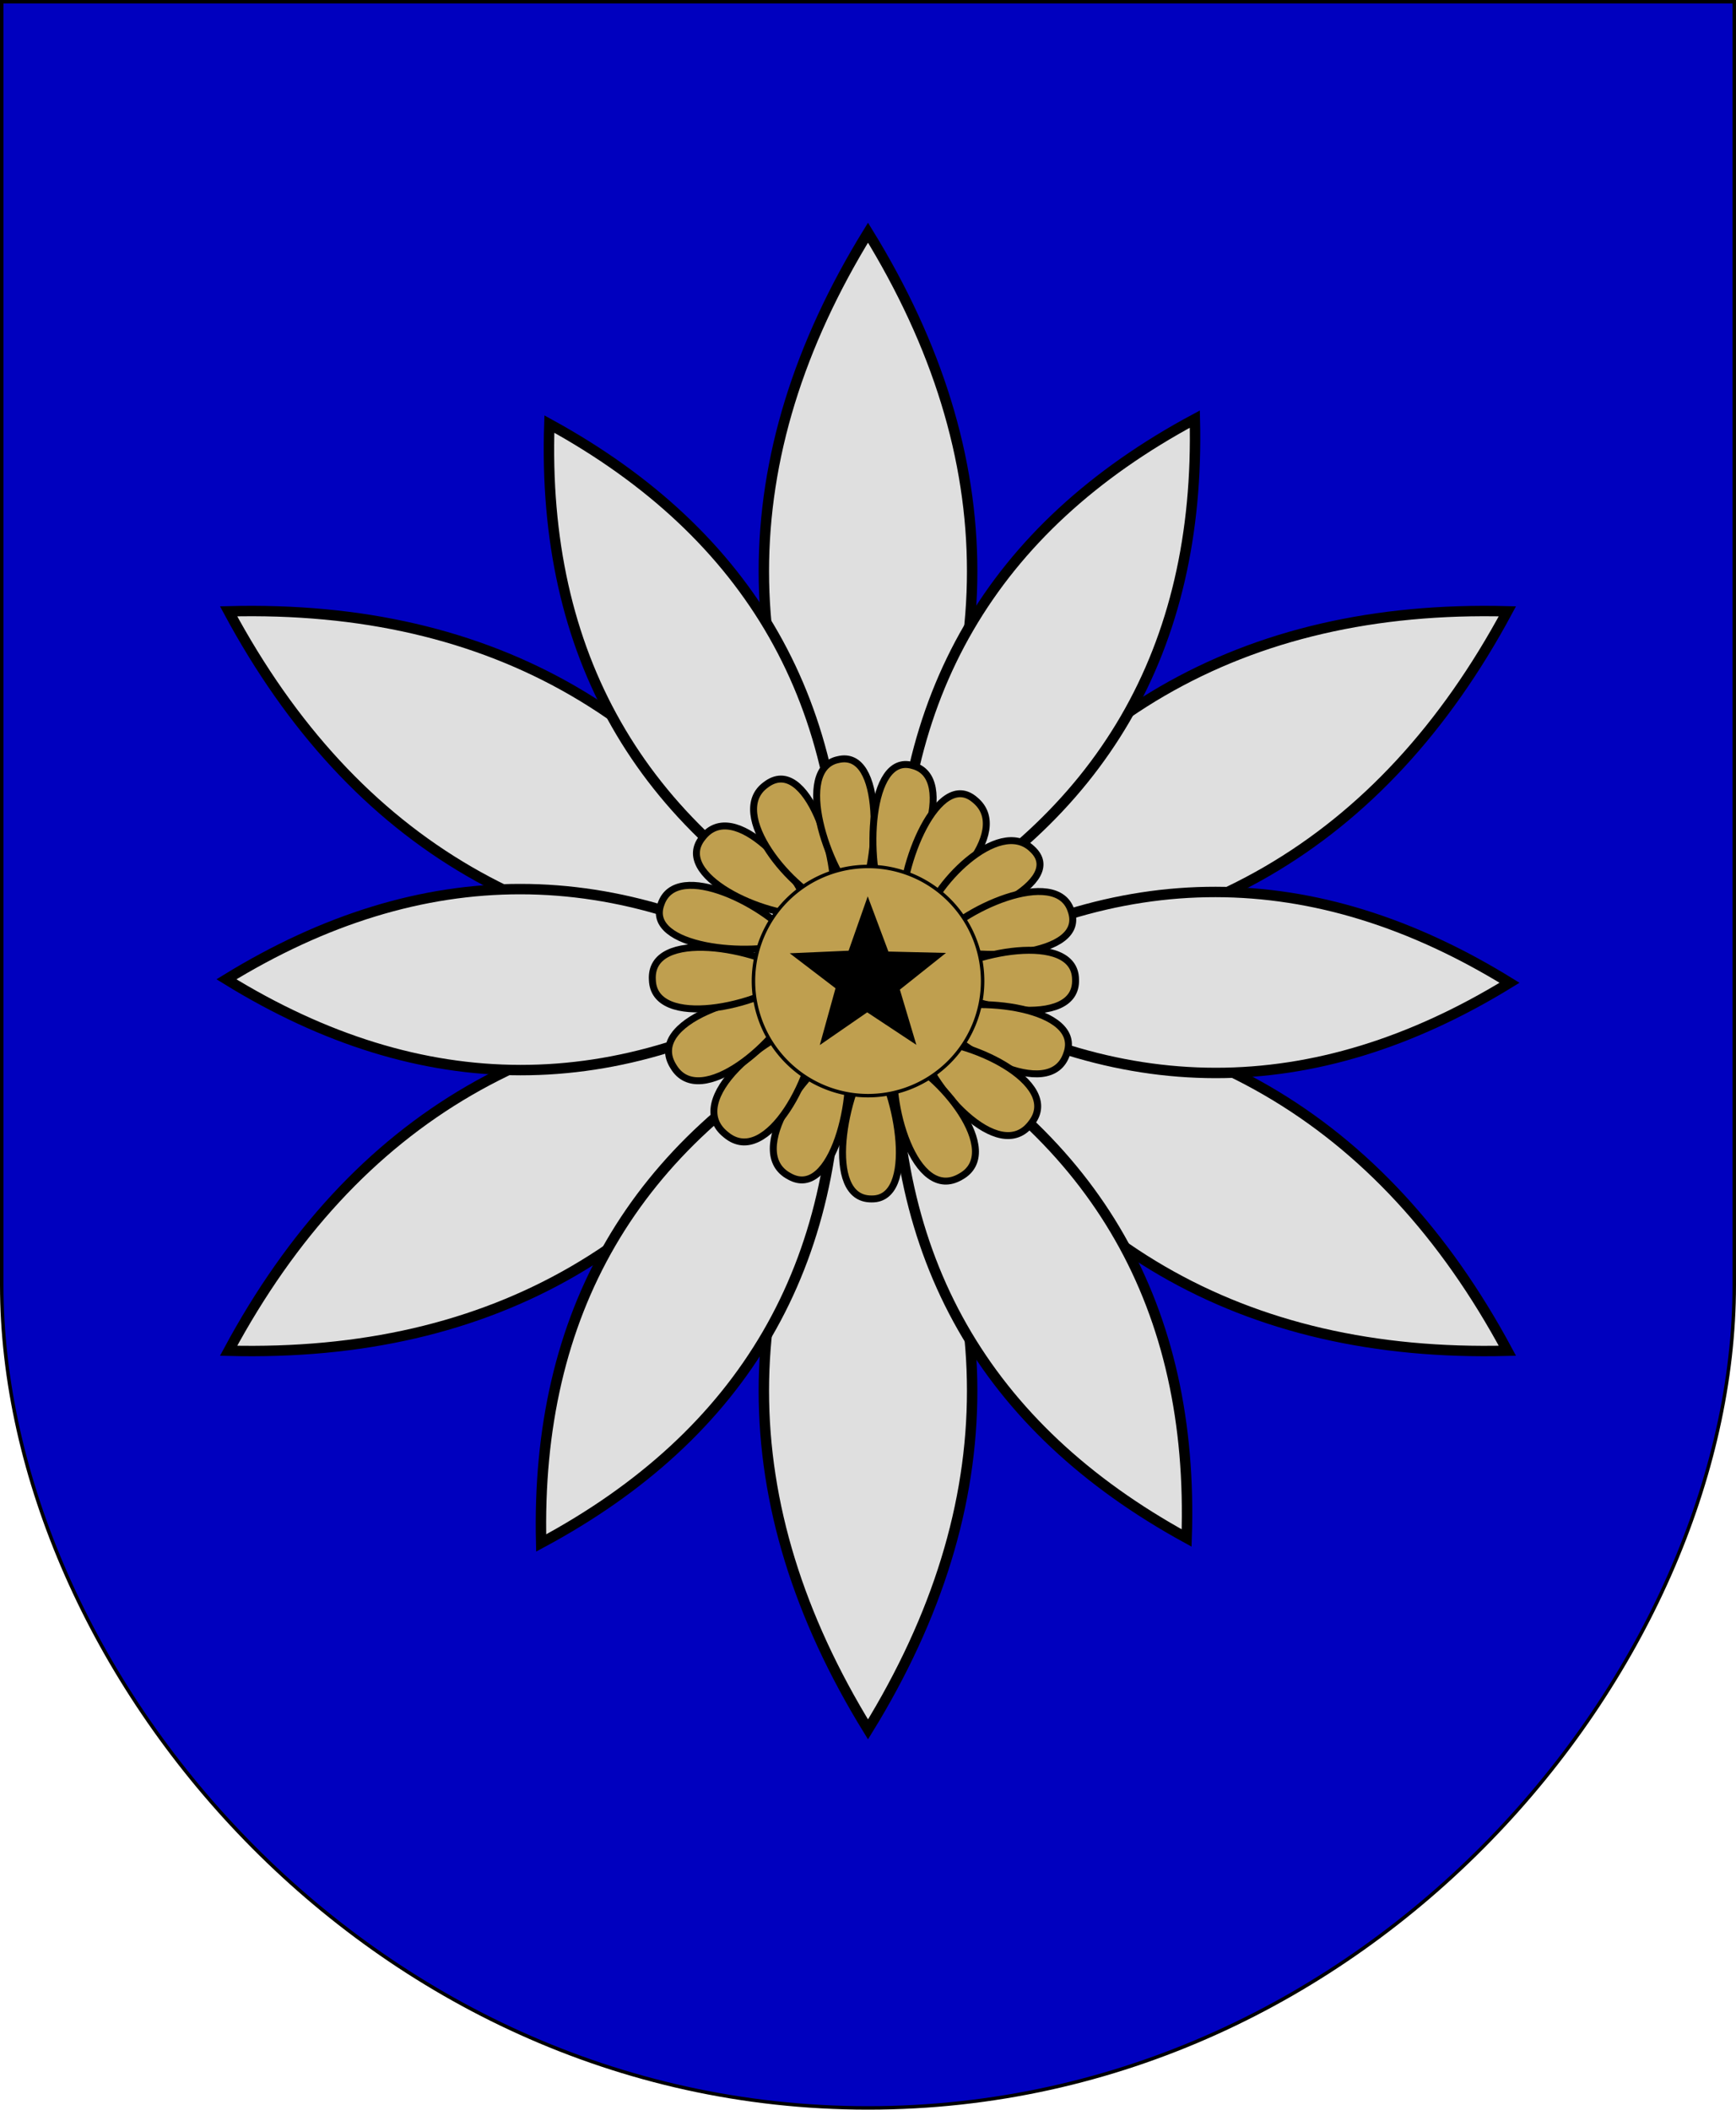 <?xml version="1.0" encoding="UTF-8" standalone="no"?>
<!-- Created with Inkscape (http://www.inkscape.org/) -->
<svg
   xmlns:dc="http://purl.org/dc/elements/1.1/"
   xmlns:cc="http://web.resource.org/cc/"
   xmlns:rdf="http://www.w3.org/1999/02/22-rdf-syntax-ns#"
   xmlns:svg="http://www.w3.org/2000/svg"
   xmlns="http://www.w3.org/2000/svg"
   xmlns:sodipodi="http://sodipodi.sourceforge.net/DTD/sodipodi-0.dtd"
   xmlns:inkscape="http://www.inkscape.org/namespaces/inkscape"
   width="500"
   height="607.5"
   id="svg33701"
   sodipodi:version="0.32"
   inkscape:version="0.45.1"
   version="1.0"
   sodipodi:docbase="/"
   sodipodi:docname="Luopioinen.vaakuna.svg"
   inkscape:output_extension="org.inkscape.output.svg.inkscape">
  <defs
     id="defs33703" />
  <sodipodi:namedview
     id="base"
     pagecolor="#ffffff"
     bordercolor="#666666"
     borderopacity="1.0"
     inkscape:pageopacity="0.0"
     inkscape:pageshadow="2"
     inkscape:zoom="1"
     inkscape:cx="379.80673"
     inkscape:cy="290.20574"
     inkscape:document-units="px"
     inkscape:current-layer="layer1"
     inkscape:window-width="1270"
     inkscape:window-height="969"
     inkscape:window-x="0"
     inkscape:window-y="-1" />
  <g
     inkscape:label="Layer 1"
     inkscape:groupmode="layer"
     id="layer1">
    <path
       style="fill:#0000bf;fill-opacity:1;fill-rule:evenodd;stroke:#000000;stroke-width:1px;stroke-linecap:butt;stroke-linejoin:miter;stroke-opacity:1"
       d="M 0.5,0.5 L 499.5,0.5 L 499.5,370 C 499.5,480 395,607 250,607 C 105,607 0.5,480 0.5,370 L 0.5,0.5 z "
       id="path33737"
       sodipodi:nodetypes="cccccc" />
    <path
       style="fill:#dfdfdf;fill-opacity:1;fill-rule:evenodd;stroke:#000000;stroke-width:3;stroke-linecap:butt;stroke-linejoin:miter;stroke-opacity:1;stroke-miterlimit:4;stroke-dasharray:none"
       d="M 250,67 C 290,132 290,197 250,262 C 210,197 210,132 250,67 z "
       id="path33739"
       sodipodi:nodetypes="ccc" />
    <path
       sodipodi:nodetypes="ccc"
       id="path34614"
       d="M 250,498 C 210,433 210,368 250,303 C 290,368 290,433 250,498 z "
       style="fill:#dfdfdf;fill-opacity:1;fill-rule:evenodd;stroke:#000000;stroke-width:3;stroke-linecap:butt;stroke-linejoin:miter;stroke-opacity:1;stroke-miterlimit:4;stroke-dasharray:none" />
    <path
       sodipodi:nodetypes="ccc"
       id="path35491"
       d="M 434.155,176.036 C 398.015,243.259 341.796,275.885 265.5,273.916 C 301.64,206.693 357.859,174.067 434.155,176.036 z "
       style="fill:#dfdfdf;fill-opacity:1;fill-rule:evenodd;stroke:#000000;stroke-width:3;stroke-linecap:butt;stroke-linejoin:miter;stroke-opacity:1;stroke-miterlimit:4;stroke-dasharray:none" />
    <path
       style="fill:#dfdfdf;fill-opacity:1;fill-rule:evenodd;stroke:#000000;stroke-width:3;stroke-linecap:butt;stroke-linejoin:miter;stroke-opacity:1;stroke-miterlimit:4;stroke-dasharray:none"
       d="M 65.845,176.036 C 101.985,243.259 158.204,275.885 234.5,273.916 C 198.36,206.693 142.141,174.067 65.845,176.036 z "
       id="path35493"
       sodipodi:nodetypes="ccc" />
    <path
       style="fill:#dfdfdf;fill-opacity:1;fill-rule:evenodd;stroke:#000000;stroke-width:3;stroke-linecap:butt;stroke-linejoin:miter;stroke-opacity:1;stroke-miterlimit:4;stroke-dasharray:none"
       d="M 434.155,388.964 C 398.015,321.741 341.796,289.115 265.5,291.084 C 301.64,358.307 357.859,390.933 434.155,388.964 z "
       id="path35495"
       sodipodi:nodetypes="ccc" />
    <path
       sodipodi:nodetypes="ccc"
       id="path35497"
       d="M 65.845,388.964 C 101.985,321.741 158.204,289.115 234.5,291.084 C 198.36,358.307 142.141,390.933 65.845,388.964 z "
       style="fill:#dfdfdf;fill-opacity:1;fill-rule:evenodd;stroke:#000000;stroke-width:3;stroke-linecap:butt;stroke-linejoin:miter;stroke-opacity:1;stroke-miterlimit:4;stroke-dasharray:none" />
    <path
       sodipodi:nodetypes="ccc"
       id="path35517"
       d="M 344.133,120.686 C 345.775,186.966 317.382,235.772 258.954,267.107 C 257.312,200.828 285.705,152.021 344.133,120.686 z "
       style="fill:#dfdfdf;fill-opacity:1;fill-rule:evenodd;stroke:#000000;stroke-width:3;stroke-linecap:butt;stroke-linejoin:miter;stroke-opacity:1;stroke-miterlimit:4;stroke-dasharray:none" />
    <path
       style="fill:#dfdfdf;fill-opacity:1;fill-rule:evenodd;stroke:#000000;stroke-width:3;stroke-linecap:butt;stroke-linejoin:miter;stroke-opacity:1;stroke-miterlimit:4;stroke-dasharray:none"
       d="M 155.867,444.313 C 154.225,378.034 182.617,329.227 241.045,297.893 C 242.687,364.172 214.295,412.979 155.867,444.313 z "
       id="path35519"
       sodipodi:nodetypes="ccc" />
    <path
       style="fill:#dfdfdf;fill-opacity:1;fill-rule:evenodd;stroke:#000000;stroke-width:3;stroke-linecap:butt;stroke-linejoin:miter;stroke-opacity:1;stroke-miterlimit:4;stroke-dasharray:none"
       d="M 434.782,283 C 378.281,317.689 321.817,317.631 265.388,282.825 C 321.889,248.136 378.353,248.194 434.782,283 z "
       id="path35521"
       sodipodi:nodetypes="ccc" />
    <path
       sodipodi:nodetypes="ccc"
       id="path35523"
       d="M 158.227,122.118 C 156.001,188.38 183.962,237.435 242.111,269.284 C 244.338,203.021 216.376,153.966 158.227,122.118 z "
       style="fill:#dfdfdf;fill-opacity:1;fill-rule:evenodd;stroke:#000000;stroke-width:3;stroke-linecap:butt;stroke-linejoin:miter;stroke-opacity:1;stroke-miterlimit:4;stroke-dasharray:none" />
    <path
       sodipodi:nodetypes="ccc"
       id="path35525"
       d="M 341.772,442.882 C 343.999,376.62 316.038,327.564 257.889,295.716 C 255.662,361.978 283.623,411.033 341.772,442.882 z "
       style="fill:#dfdfdf;fill-opacity:1;fill-rule:evenodd;stroke:#000000;stroke-width:3;stroke-linecap:butt;stroke-linejoin:miter;stroke-opacity:1;stroke-miterlimit:4;stroke-dasharray:none" />
    <path
       style="fill:#dfdfdf;fill-opacity:1;fill-rule:evenodd;stroke:#000000;stroke-width:3;stroke-linecap:butt;stroke-linejoin:miter;stroke-opacity:1;stroke-miterlimit:4;stroke-dasharray:none"
       d="M 65.218,282 C 121.718,247.311 178.183,247.369 234.612,282.175 C 178.111,316.864 121.647,316.806 65.218,282 z "
       id="path35527"
       sodipodi:nodetypes="ccc" />
    <path
       style="fill:#bf9f4f;fill-opacity:1;fill-rule:evenodd;stroke:#000000;stroke-width:2;stroke-linecap:butt;stroke-linejoin:miter;stroke-miterlimit:4;stroke-dasharray:none;stroke-opacity:1"
       d="M 250.978,303.75 C 258.987,314.75 264.136,345.583 250.978,345.25 C 237.054,345.351 243.141,314.103 250.978,303.75 z "
       id="path35531"
       sodipodi:nodetypes="ccc" />
    <path
       sodipodi:nodetypes="ccc"
       id="path36406"
       d="M 243.677,301.375 C 246.96,315.336 239.742,345.717 227.383,338.759 C 214.126,331.804 232.173,306.736 243.677,301.375 z "
       style="fill:#bf9f4f;fill-opacity:1;fill-rule:evenodd;stroke:#000000;stroke-width:2;stroke-linecap:butt;stroke-linejoin:miter;stroke-miterlimit:4;stroke-dasharray:none;stroke-opacity:1" />
    <path
       style="fill:#bf9f4f;fill-opacity:1;fill-rule:evenodd;stroke:#000000;stroke-width:2;stroke-linecap:butt;stroke-linejoin:miter;stroke-miterlimit:4;stroke-dasharray:none;stroke-opacity:1"
       d="M 234.954,294.306 C 235.418,308.724 220.934,336.597 209.136,326.797 C 196.369,316.781 221.362,296.73 234.954,294.306 z "
       id="path36408"
       sodipodi:nodetypes="ccc" />
    <path
       sodipodi:nodetypes="ccc"
       id="path36410"
       d="M 229.575,286.967 C 224.957,299.902 201.623,319.805 194.008,307.205 C 185.561,294.091 215.996,284.607 229.575,286.967 z "
       style="fill:#bf9f4f;fill-opacity:1;fill-rule:evenodd;stroke:#000000;stroke-width:2;stroke-linecap:butt;stroke-linejoin:miter;stroke-miterlimit:4;stroke-dasharray:none;stroke-opacity:1" />
    <path
       style="fill:#bf9f4f;fill-opacity:1;fill-rule:evenodd;stroke:#000000;stroke-width:2;stroke-linecap:butt;stroke-linejoin:miter;stroke-miterlimit:4;stroke-dasharray:none;stroke-opacity:1"
       d="M 229.334,280.988 C 218.841,289.974 188.367,296.44 187.892,282.191 C 186.937,267.125 218.514,272.806 229.334,280.988 z "
       id="path36412"
       sodipodi:nodetypes="ccc" />
    <path
       sodipodi:nodetypes="ccc"
       id="path36414"
       d="M 228.897,271.215 C 216.076,275.975 185.774,272.837 190.369,260.391 C 194.81,247.101 221.837,261.049 228.897,271.215 z "
       style="fill:#bf9f4f;fill-opacity:1;fill-rule:evenodd;stroke:#000000;stroke-width:2;stroke-linecap:butt;stroke-linejoin:miter;stroke-miterlimit:4;stroke-dasharray:none;stroke-opacity:1" />
    <path
       style="fill:#bf9f4f;fill-opacity:1;fill-rule:evenodd;stroke:#000000;stroke-width:2;stroke-linecap:butt;stroke-linejoin:miter;stroke-miterlimit:4;stroke-dasharray:none;stroke-opacity:1"
       d="M 233.495,263.523 C 220.023,264.293 193.525,251.995 202.344,241.179 C 211.335,229.488 230.827,251.399 233.495,263.523 z "
       id="path36416"
       sodipodi:nodetypes="ccc" />
    <path
       sodipodi:nodetypes="ccc"
       id="path36418"
       d="M 240.019,261.032 C 228.03,256.913 209.181,234.208 220.559,226.002 C 232.388,216.934 241.849,247.237 240.019,261.032 z "
       style="fill:#bf9f4f;fill-opacity:1;fill-rule:evenodd;stroke:#000000;stroke-width:2;stroke-linecap:butt;stroke-linejoin:miter;stroke-miterlimit:4;stroke-dasharray:none;stroke-opacity:1" />
    <path
       style="fill:#bf9f4f;fill-opacity:1;fill-rule:evenodd;stroke:#000000;stroke-width:2;stroke-linecap:butt;stroke-linejoin:miter;stroke-miterlimit:4;stroke-dasharray:none;stroke-opacity:1"
       d="M 247.44,259.576 C 238.13,250.588 228.655,221.436 241.344,218.754 C 254.707,215.469 253.448,247.599 247.44,259.576 z "
       id="path36420"
       sodipodi:nodetypes="ccc" />
    <path
       sodipodi:nodetypes="ccc"
       id="path36422"
       d="M 254.586,260.742 C 249.041,248.066 250.17,216.835 262.784,220.429 C 276.223,223.792 264.184,252.632 254.586,260.742 z "
       style="fill:#bf9f4f;fill-opacity:1;fill-rule:evenodd;stroke:#000000;stroke-width:2;stroke-linecap:butt;stroke-linejoin:miter;stroke-miterlimit:4;stroke-dasharray:none;stroke-opacity:1" />
    <path
       style="fill:#bf9f4f;fill-opacity:1;fill-rule:evenodd;stroke:#000000;stroke-width:2;stroke-linecap:butt;stroke-linejoin:miter;stroke-miterlimit:4;stroke-dasharray:none;stroke-opacity:1"
       d="M 259.767,263.482 C 258.868,249.309 270.337,221.227 280.809,230.35 C 292.121,239.642 271.355,260.492 259.767,263.482 z "
       id="path36424"
       sodipodi:nodetypes="ccc" />
    <path
       sodipodi:nodetypes="ccc"
       id="path36426"
       d="M 265.799,266.552 C 268.111,255.177 287.596,235.202 297.233,244.437 C 307.775,253.969 279.532,266.43 265.799,266.552 z "
       style="fill:#bf9f4f;fill-opacity:1;fill-rule:evenodd;stroke:#000000;stroke-width:2;stroke-linecap:butt;stroke-linejoin:miter;stroke-miterlimit:4;stroke-dasharray:none;stroke-opacity:1" />
    <path
       style="fill:#bf9f4f;fill-opacity:1;fill-rule:evenodd;stroke:#000000;stroke-width:2;stroke-linecap:butt;stroke-linejoin:miter;stroke-miterlimit:4;stroke-dasharray:none;stroke-opacity:1"
       d="M 268.622,272.139 C 276.413,261.747 304.238,249.37 308.472,262.188 C 313.388,275.645 281.276,277.244 268.622,272.139 z "
       id="path36428"
       sodipodi:nodetypes="ccc" />
    <path
       sodipodi:nodetypes="ccc"
       id="path36430"
       d="M 268.316,282.454 C 278.99,273.879 309.591,268.102 309.775,281.992 C 310.423,296.687 278.967,290.61 268.316,282.454 z "
       style="fill:#bf9f4f;fill-opacity:1;fill-rule:evenodd;stroke:#000000;stroke-width:2;stroke-linecap:butt;stroke-linejoin:miter;stroke-miterlimit:4;stroke-dasharray:none;stroke-opacity:1" />
    <path
       style="fill:#bf9f4f;fill-opacity:1;fill-rule:evenodd;stroke:#000000;stroke-width:2;stroke-linecap:butt;stroke-linejoin:miter;stroke-miterlimit:4;stroke-dasharray:none;stroke-opacity:1"
       d="M 267.914,291.391 C 281.117,286.427 312.11,290.159 307.219,303.483 C 302.472,317.715 274.994,302.402 267.914,291.391 z "
       id="path36432"
       sodipodi:nodetypes="ccc" />
    <path
       sodipodi:nodetypes="ccc"
       id="path36434"
       d="M 264.44,299.614 C 278.488,298.716 306.2,311.759 297.066,323.403 C 287.757,335.986 267.295,312.599 264.44,299.614 z "
       style="fill:#bf9f4f;fill-opacity:1;fill-rule:evenodd;stroke:#000000;stroke-width:2;stroke-linecap:butt;stroke-linejoin:miter;stroke-miterlimit:4;stroke-dasharray:none;stroke-opacity:1" />
    <path
       style="fill:#bf9f4f;fill-opacity:1;fill-rule:evenodd;stroke:#000000;stroke-width:2;stroke-linecap:butt;stroke-linejoin:miter;stroke-miterlimit:4;stroke-dasharray:none;stroke-opacity:1"
       d="M 258,303.771 C 270.618,308.595 289.444,331.762 276.714,338.817 C 263.446,346.666 255.176,316.885 258,303.771 z "
       id="path36436"
       sodipodi:nodetypes="ccc" />
    <path
       sodipodi:type="arc"
       style="opacity:1;fill:#bf9f4f;fill-opacity:1;stroke:#000000;stroke-width:0.924;stroke-linecap:square;stroke-linejoin:miter;stroke-miterlimit:4;stroke-dasharray:none;stroke-opacity:1"
       id="path37311"
       sodipodi:cx="255.5"
       sodipodi:cy="285.25"
       sodipodi:rx="30.5"
       sodipodi:ry="30.5"
       d="M 286 285.25 A 30.5 30.5 0 1 1  225,285.25 A 30.5 30.5 0 1 1  286 285.25 z"
       transform="matrix(1.082,0,0,1.082,-26.443,-26.131)" />
    <path
       sodipodi:type="star"
       style="opacity:1;fill:#000000;fill-opacity:1;stroke:#000000;stroke-width:2;stroke-linecap:square;stroke-linejoin:miter;stroke-miterlimit:4;stroke-dasharray:none;stroke-opacity:1"
       id="path37313"
       sodipodi:sides="5"
       sodipodi:cx="237.5"
       sodipodi:cy="266"
       sodipodi:r1="20.727917"
       sodipodi:r2="8.5409143"
       sodipodi:arg1="-0.25494491"
       sodipodi:arg2="0.40034568"
       inkscape:flatsided="false"
       inkscape:rounded="0"
       inkscape:randomized="0"
       d="M 257.558,260.773 L 245.366,269.329 L 248.67,283.461 L 236.765,274.509 L 224.345,282.019 L 229.18,267.93 L 218.2,258.439 L 233.093,258.684 L 238.727,245.308 L 243.096,259.548 L 257.558,260.773 z "
       transform="matrix(0.251,-0.968,0.968,0.251,-67.125,444.904)" />
  </g>
</svg>
